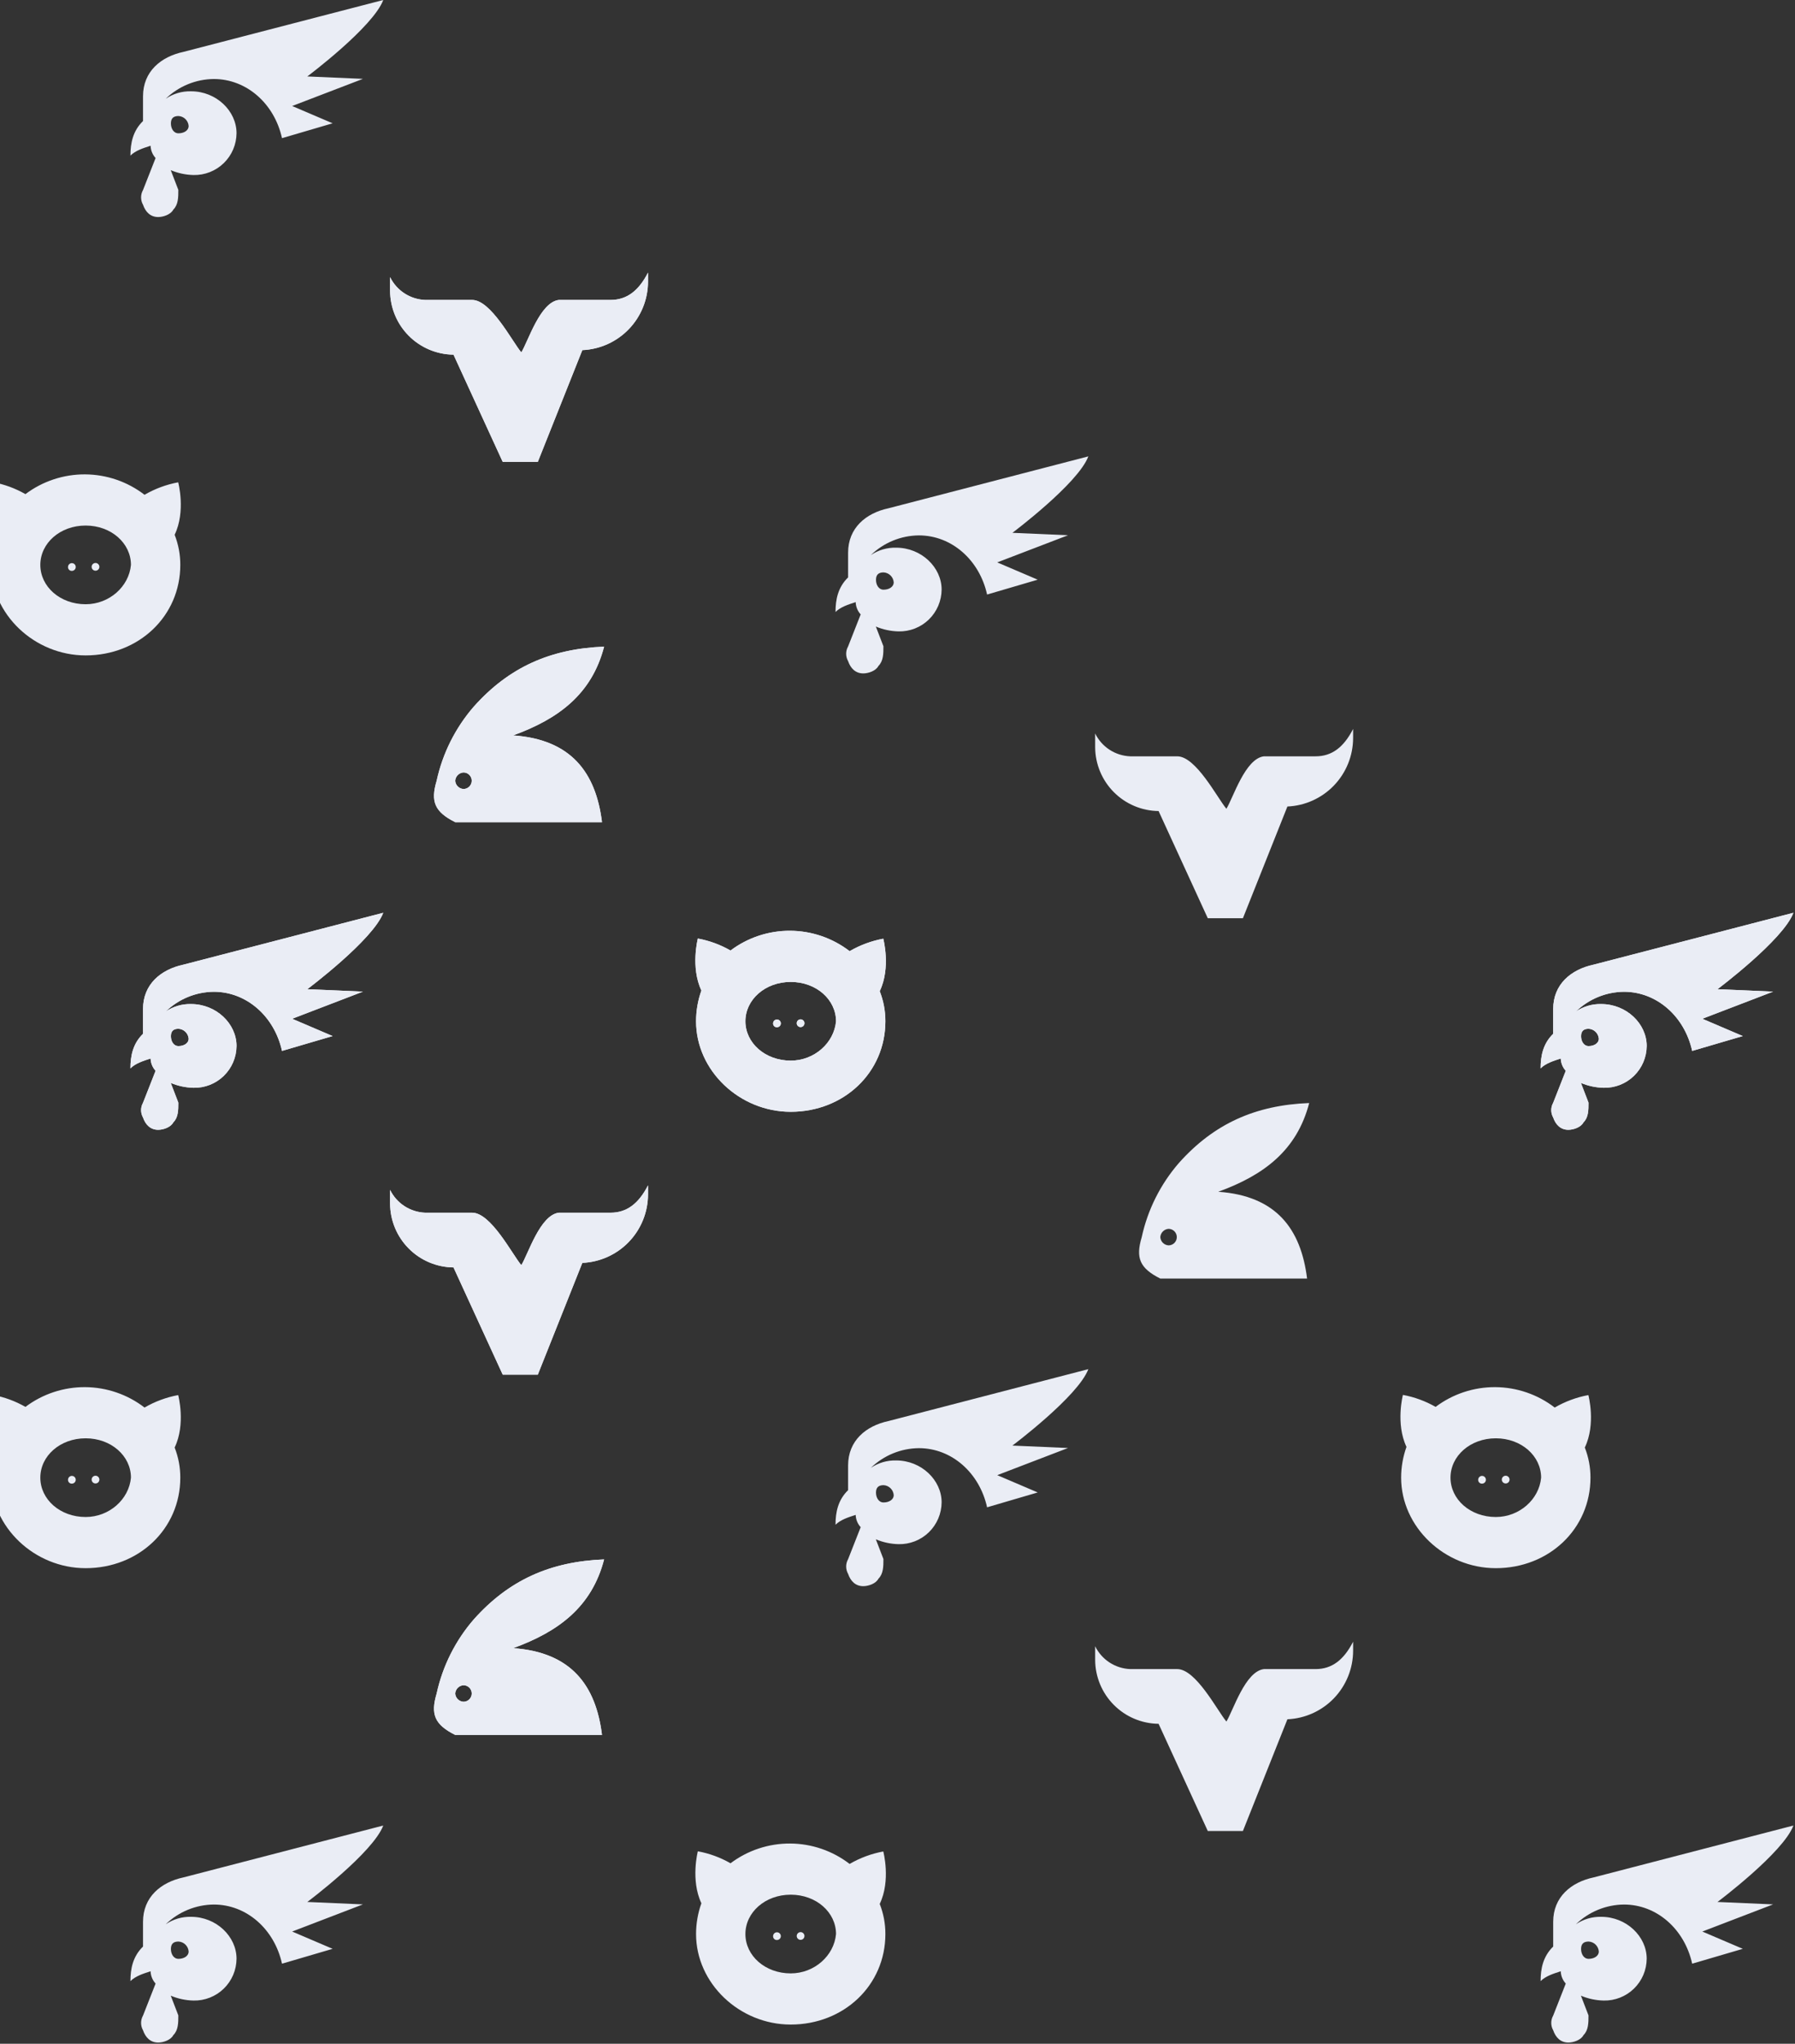 <svg width="486" height="553" viewBox="0 0 486 553" fill="none" xmlns="http://www.w3.org/2000/svg">
<rect x="0" y="0" width="486" height="553" fill="#333333" stroke="none"/>
<path d="M431.485 261.011C425.33 262.324 420.528 266.346 420.528 273.035V279.724C417.779 282.392 417.122 285.716 417.122 289.081C418.476 287.726 420.528 287.07 422.58 286.413C422.618 287.648 423.099 288.827 423.934 289.737L420.528 298.396C420.185 299.003 420.005 299.689 420.005 300.386C420.005 301.084 420.185 301.769 420.528 302.377C421.226 304.388 422.58 305.701 424.632 305.701C425.986 305.701 428.038 305.044 428.736 303.69C430.09 302.336 430.09 300.366 430.09 298.355L428.038 293.02C429.989 293.841 432.077 294.286 434.194 294.333C435.706 294.368 437.21 294.101 438.618 293.548C440.026 292.995 441.31 292.167 442.395 291.113C443.479 290.058 444.343 288.799 444.936 287.407C445.529 286.016 445.839 284.52 445.848 283.007C445.848 277.016 440.39 271.681 433.537 271.681C431.098 271.616 428.701 272.32 426.684 273.692C430.176 270.312 434.833 268.402 439.693 268.357C448.598 268.357 456.107 275.046 458.159 284.361L471.866 280.34L460.909 275.661L480.073 268.316L465.013 267.659C465.013 267.659 482.823 254.322 485.572 246.977L431.485 261.011ZM430.131 278.37C430.834 278.407 431.5 278.698 432.006 279.188C432.511 279.679 432.822 280.336 432.88 281.037C432.88 282.351 431.526 283.048 430.131 283.048C428.777 283.048 428.079 281.694 428.079 280.381C428.079 279.027 428.736 278.37 430.131 278.37Z" fill="#EAEDF5"/>
<path d="M138.939 198.982C151.251 194.513 160.233 187.809 163.563 174.972C149.016 175.541 137.8 180.536 128.292 191.183C123.296 196.933 119.83 203.85 118.215 211.294C116.55 216.858 117.645 219.662 123.254 222.466H162.993C161.328 209.015 154.625 200.077 138.939 198.982ZM125.488 213.484C124.906 213.452 124.356 213.207 123.944 212.794C123.531 212.382 123.286 211.832 123.254 211.25C123.293 210.67 123.541 210.124 123.952 209.714C124.363 209.303 124.909 209.055 125.488 209.015C126.081 209.015 126.649 209.251 127.068 209.67C127.487 210.089 127.723 210.657 127.723 211.25C127.723 211.843 127.487 212.411 127.068 212.83C126.649 213.249 126.081 213.484 125.488 213.484Z" fill="#EAEDF5"/>
<path fill-rule="evenodd" clip-rule="evenodd" d="M189.903 268.014C188.948 270.686 188.459 273.502 188.457 276.339C188.457 289.658 200.199 300.831 214.088 300.831C228.503 300.831 239.72 290.184 239.72 276.339C239.728 273.55 239.207 270.785 238.186 268.189C241.253 261.836 239.15 253.993 239.15 253.993C235.942 254.589 232.859 255.73 230.037 257.367C225.42 253.817 219.766 251.878 213.942 251.846C208.118 251.814 202.444 253.692 197.789 257.192C195.045 255.616 192.052 254.52 188.939 253.95C188.939 253.95 186.923 261.705 189.903 268.014ZM214.088 286.986C207.166 286.986 201.82 282.21 201.82 276.339C201.82 270.468 207.166 265.692 214.088 265.692C221.011 265.692 226.356 270.468 226.356 276.339C225.831 282.21 220.485 286.986 214.088 286.986ZM210.364 277.96C210.572 277.96 210.775 277.898 210.948 277.783C211.121 277.667 211.256 277.503 211.336 277.311C211.415 277.119 211.436 276.907 211.395 276.703C211.355 276.499 211.255 276.312 211.108 276.165C210.961 276.018 210.773 275.918 210.569 275.877C210.365 275.836 210.154 275.857 209.962 275.937C209.769 276.016 209.605 276.151 209.49 276.324C209.374 276.497 209.312 276.7 209.312 276.908C209.307 277.048 209.33 277.187 209.381 277.317C209.432 277.447 209.509 277.566 209.608 277.664C209.707 277.763 209.825 277.84 209.955 277.891C210.085 277.942 210.224 277.965 210.364 277.96ZM217.812 276.865C217.812 277.073 217.751 277.276 217.635 277.449C217.52 277.622 217.355 277.756 217.163 277.836C216.971 277.916 216.76 277.937 216.556 277.896C216.352 277.855 216.164 277.755 216.017 277.608C215.87 277.461 215.77 277.274 215.73 277.07C215.689 276.866 215.71 276.654 215.789 276.462C215.869 276.27 216.004 276.106 216.177 275.99C216.35 275.875 216.553 275.813 216.761 275.813C217.039 275.817 217.304 275.929 217.5 276.125C217.697 276.322 217.809 276.587 217.812 276.865Z" fill="#EAEDF5"/>
<path d="M240.582 137.523C234.426 138.836 229.625 142.858 229.625 149.547V156.236C226.875 158.903 226.219 162.227 226.219 165.592C227.573 164.238 229.625 163.582 231.677 162.925C231.715 164.16 232.196 165.339 233.031 166.249L229.625 174.908C229.282 175.515 229.102 176.201 229.102 176.898C229.102 177.596 229.282 178.281 229.625 178.888C230.322 180.899 231.677 182.212 233.729 182.212C235.083 182.212 237.135 181.556 237.832 180.202C239.187 178.847 239.187 176.878 239.187 174.867L237.135 169.532C239.086 170.353 241.174 170.798 243.29 170.845C244.803 170.879 246.306 170.612 247.714 170.059C249.122 169.506 250.406 168.679 251.491 167.624C252.576 166.57 253.44 165.31 254.033 163.919C254.626 162.527 254.936 161.032 254.945 159.519C254.945 153.527 249.487 148.193 242.634 148.193C240.195 148.128 237.798 148.831 235.781 150.203C239.273 146.823 243.929 144.914 248.789 144.869C257.694 144.869 265.204 151.558 267.256 160.873L280.962 156.851L270.005 152.173L289.17 144.828L274.109 144.171C274.109 144.171 291.919 130.834 294.669 123.488L240.582 137.523ZM239.228 154.882C239.931 154.919 240.597 155.21 241.102 155.7C241.608 156.19 241.918 156.847 241.977 157.549C241.977 158.862 240.623 159.56 239.228 159.56C237.873 159.56 237.176 158.206 237.176 156.893C237.176 155.538 237.832 154.882 239.228 154.882Z" fill="#EAEDF5"/>
<path d="M296.517 202.192V198.468C297.395 200.261 298.743 201.782 300.417 202.87C302.091 203.958 304.029 204.571 306.024 204.646H318.73C323.813 204.646 329.509 215.774 332.05 218.841C333.934 215.774 337.132 205.259 342.215 204.646H356.192C360.617 204.646 363.815 202.192 366.357 197.241V199.695C366.347 204.479 364.492 209.076 361.179 212.528C357.865 215.98 353.348 218.022 348.568 218.228L336.519 248.46H327.011L313.692 219.455C309.137 219.406 304.784 217.568 301.571 214.339C298.358 211.11 296.543 206.747 296.517 202.192Z" fill="#EAEDF5"/>
<path d="M105.613 78.704V74.98C106.492 76.772 107.84 78.294 109.514 79.382C111.188 80.469 113.126 81.083 115.121 81.157H127.827C132.91 81.157 138.605 92.286 141.147 95.353C143.031 92.286 146.229 81.771 151.312 81.157H165.288C169.714 81.157 172.912 78.704 175.453 73.753V76.206C175.443 80.991 173.589 85.588 170.275 89.04C166.962 92.492 162.445 94.534 157.665 94.74L145.616 124.972H136.108L122.789 95.967C118.234 95.917 113.88 94.08 110.667 90.851C107.455 87.621 105.639 83.259 105.613 78.704Z" fill="#EAEDF5"/>
<path d="M431.485 507.988C425.33 509.301 420.528 513.323 420.528 520.012V526.701C417.779 529.368 417.122 532.692 417.122 536.057C418.476 534.703 420.528 534.046 422.58 533.39C422.618 534.624 423.099 535.804 423.934 536.714L420.528 545.373C420.185 545.98 420.005 546.666 420.005 547.363C420.005 548.06 420.185 548.746 420.528 549.353C421.226 551.364 422.58 552.677 424.632 552.677C425.986 552.677 428.038 552.021 428.736 550.666C430.09 549.312 430.09 547.342 430.09 545.332L428.038 539.997C429.989 540.817 432.077 541.263 434.194 541.31C435.706 541.344 437.21 541.077 438.618 540.524C440.026 539.971 441.31 539.143 442.395 538.089C443.479 537.035 444.343 535.775 444.936 534.384C445.529 532.992 445.839 531.496 445.848 529.984C445.848 523.992 440.39 518.658 433.537 518.658C431.098 518.593 428.701 519.296 426.684 520.668C430.176 517.288 434.833 515.378 439.693 515.333C448.598 515.333 456.107 522.023 458.159 531.338L471.866 527.316L460.909 522.638L480.073 515.292L465.013 514.636C465.013 514.636 482.823 501.299 485.572 493.953L431.485 507.988ZM430.131 525.347C430.834 525.384 431.5 525.674 432.006 526.165C432.511 526.655 432.822 527.312 432.88 528.014C432.88 529.327 431.526 530.025 430.131 530.025C428.777 530.025 428.079 528.671 428.079 527.357C428.079 526.003 428.736 525.347 430.131 525.347Z" fill="#EAEDF5"/>
<path d="M138.939 445.958C151.251 441.489 160.233 434.786 163.563 421.948C149.016 422.518 137.8 427.513 128.292 438.16C123.296 443.909 119.83 450.826 118.215 458.27C116.55 463.835 117.645 466.639 123.254 469.443H162.993C161.328 455.992 154.625 447.054 138.939 445.958ZM125.488 460.461C124.906 460.429 124.356 460.183 123.944 459.771C123.531 459.359 123.286 458.809 123.254 458.227C123.293 457.647 123.541 457.101 123.952 456.69C124.363 456.279 124.909 456.031 125.488 455.992C126.081 455.992 126.649 456.227 127.068 456.646C127.487 457.065 127.723 457.634 127.723 458.227C127.723 458.819 127.487 459.387 127.068 459.807C126.649 460.226 126.081 460.461 125.488 460.461Z" fill="#EAEDF5"/>
<path fill-rule="evenodd" clip-rule="evenodd" d="M189.903 514.991C188.948 517.662 188.459 520.478 188.457 523.315C188.457 536.635 200.199 547.808 214.088 547.808C228.503 547.808 239.72 537.161 239.72 523.315C239.728 520.526 239.207 517.761 238.186 515.166C241.253 508.813 239.15 500.97 239.15 500.97C235.942 501.566 232.859 502.707 230.037 504.344C225.42 500.793 219.766 498.854 213.942 498.822C208.118 498.791 202.444 500.669 197.789 504.169C195.045 502.593 192.052 501.496 188.939 500.926C188.939 500.926 186.923 508.681 189.903 514.991ZM214.088 533.962C207.166 533.962 201.82 529.187 201.82 523.315C201.82 517.444 207.166 512.668 214.088 512.668C221.011 512.668 226.356 517.444 226.356 523.315C225.831 529.187 220.485 533.962 214.088 533.962ZM210.364 524.936C210.572 524.936 210.775 524.875 210.948 524.759C211.121 524.644 211.256 524.48 211.336 524.287C211.415 524.095 211.436 523.884 211.395 523.68C211.355 523.476 211.255 523.289 211.108 523.141C210.961 522.994 210.773 522.894 210.569 522.854C210.365 522.813 210.154 522.834 209.962 522.913C209.769 522.993 209.605 523.128 209.49 523.301C209.374 523.474 209.312 523.677 209.312 523.885C209.307 524.025 209.33 524.164 209.381 524.294C209.432 524.424 209.509 524.542 209.608 524.641C209.707 524.74 209.825 524.817 209.955 524.868C210.085 524.919 210.224 524.942 210.364 524.936ZM217.812 523.841C217.812 524.049 217.751 524.252 217.635 524.425C217.52 524.598 217.355 524.733 217.163 524.813C216.971 524.892 216.76 524.913 216.556 524.873C216.352 524.832 216.164 524.732 216.017 524.585C215.87 524.438 215.77 524.25 215.73 524.046C215.689 523.842 215.71 523.631 215.789 523.439C215.869 523.247 216.004 523.082 216.177 522.967C216.35 522.851 216.553 522.79 216.761 522.79C217.039 522.793 217.304 522.905 217.5 523.102C217.697 523.298 217.809 523.563 217.812 523.841Z" fill="#EAEDF5"/>
<path d="M431.485 261.011C425.33 262.324 420.528 266.346 420.528 273.035V279.724C417.779 282.392 417.122 285.716 417.122 289.081C418.476 287.726 420.528 287.07 422.58 286.413C422.618 287.648 423.099 288.827 423.934 289.737L420.528 298.396C420.185 299.003 420.005 299.689 420.005 300.386C420.005 301.084 420.185 301.769 420.528 302.377C421.226 304.388 422.58 305.701 424.632 305.701C425.986 305.701 428.038 305.044 428.736 303.69C430.09 302.336 430.09 300.366 430.09 298.355L428.038 293.02C429.989 293.841 432.077 294.286 434.194 294.333C435.706 294.368 437.21 294.101 438.618 293.548C440.026 292.995 441.31 292.167 442.395 291.113C443.479 290.058 444.343 288.799 444.936 287.407C445.529 286.016 445.839 284.52 445.848 283.007C445.848 277.016 440.39 271.681 433.537 271.681C431.098 271.616 428.701 272.32 426.684 273.692C430.176 270.312 434.833 268.402 439.693 268.357C448.598 268.357 456.107 275.046 458.159 284.361L471.866 280.34L460.909 275.661L480.073 268.316L465.013 267.659C465.013 267.659 482.823 254.322 485.572 246.977L431.485 261.011ZM430.131 278.37C430.834 278.407 431.5 278.698 432.006 279.188C432.511 279.679 432.822 280.336 432.88 281.037C432.88 282.351 431.526 283.048 430.131 283.048C428.777 283.048 428.079 281.694 428.079 280.381C428.079 279.027 428.736 278.37 430.131 278.37Z" fill="#EAEDF5"/>
<path d="M329.842 322.47C342.154 318.001 351.136 311.298 354.466 298.46C339.92 299.03 328.703 304.024 319.195 314.671C314.199 320.421 310.733 327.338 309.118 334.782C307.453 340.346 308.549 343.151 314.157 345.955H353.896C352.231 332.504 345.528 323.566 329.842 322.47ZM316.391 336.973C315.809 336.941 315.259 336.695 314.847 336.283C314.435 335.87 314.189 335.32 314.157 334.738C314.196 334.158 314.444 333.613 314.855 333.202C315.266 332.791 315.812 332.543 316.391 332.504C316.984 332.504 317.552 332.739 317.971 333.158C318.391 333.577 318.626 334.146 318.626 334.738C318.626 335.331 318.391 335.899 317.971 336.318C317.552 336.737 316.984 336.973 316.391 336.973Z" fill="#EAEDF5"/>
<path d="M240.582 384.5C234.426 385.813 229.625 389.834 229.625 396.523V403.212C226.875 405.88 226.219 409.204 226.219 412.569C227.573 411.215 229.625 410.558 231.677 409.902C231.715 411.136 232.196 412.316 233.031 413.226L229.625 421.884C229.282 422.492 229.102 423.177 229.102 423.875C229.102 424.572 229.282 425.258 229.625 425.865C230.322 427.876 231.677 429.189 233.729 429.189C235.083 429.189 237.135 428.532 237.832 427.178C239.187 425.824 239.187 423.854 239.187 421.843L237.135 416.508C239.086 417.329 241.174 417.775 243.29 417.822C244.803 417.856 246.306 417.589 247.714 417.036C249.122 416.483 250.406 415.655 251.491 414.601C252.576 413.547 253.44 412.287 254.033 410.895C254.626 409.504 254.936 408.008 254.945 406.495C254.945 400.504 249.487 395.169 242.634 395.169C240.195 395.105 237.798 395.808 235.781 397.18C239.273 393.8 243.929 391.89 248.789 391.845C257.694 391.845 265.204 398.534 267.256 407.85L280.962 403.828L270.005 399.15L289.17 391.804L274.109 391.148C274.109 391.148 291.919 377.81 294.669 370.465L240.582 384.5ZM239.228 401.858C239.931 401.895 240.597 402.186 241.102 402.677C241.608 403.167 241.918 403.824 241.977 404.526C241.977 405.839 240.623 406.536 239.228 406.536C237.873 406.536 237.176 405.182 237.176 403.869C237.176 402.515 237.832 401.858 239.228 401.858Z" fill="#EAEDF5"/>
<path d="M296.517 449.169V445.444C297.395 447.237 298.743 448.759 300.417 449.846C302.091 450.934 304.029 451.548 306.024 451.622H318.73C323.813 451.622 329.509 462.751 332.05 465.818C333.934 462.751 337.132 452.236 342.215 451.622H356.192C360.617 451.622 363.815 449.169 366.357 444.218V446.671C366.347 451.456 364.492 456.053 361.179 459.505C357.865 462.957 353.348 464.998 348.568 465.205L336.519 495.436H327.011L313.692 466.431C309.137 466.382 304.784 464.545 301.571 461.316C298.358 458.086 296.543 453.724 296.517 449.169Z" fill="#EAEDF5"/>
<path fill-rule="evenodd" clip-rule="evenodd" d="M380.806 391.502C379.851 394.174 379.362 396.99 379.36 399.827C379.36 413.147 391.102 424.319 404.992 424.319C419.407 424.319 430.623 413.672 430.623 399.827C430.631 397.038 430.111 394.273 429.089 391.678C432.156 385.325 430.053 377.482 430.053 377.482C426.845 378.078 423.763 379.219 420.94 380.855C416.323 377.305 410.67 375.366 404.846 375.334C399.022 375.302 393.348 377.18 388.693 380.68C385.948 379.104 382.955 378.008 379.842 377.438C379.842 377.438 377.827 385.193 380.806 391.502ZM404.992 410.474C398.069 410.474 392.724 405.698 392.724 399.827C392.724 393.956 398.069 389.18 404.992 389.18C411.914 389.18 417.26 393.956 417.26 399.827C416.734 405.698 411.388 410.474 404.992 410.474ZM401.267 401.448C401.475 401.448 401.679 401.387 401.852 401.271C402.024 401.155 402.159 400.991 402.239 400.799C402.318 400.607 402.339 400.395 402.299 400.191C402.258 399.988 402.158 399.8 402.011 399.653C401.864 399.506 401.676 399.406 401.472 399.365C401.268 399.325 401.057 399.346 400.865 399.425C400.673 399.505 400.509 399.64 400.393 399.812C400.277 399.985 400.216 400.189 400.216 400.397C400.21 400.536 400.234 400.676 400.284 400.806C400.335 400.936 400.413 401.054 400.511 401.153C400.61 401.251 400.728 401.329 400.858 401.38C400.989 401.43 401.128 401.454 401.267 401.448H401.267ZM408.716 400.353C408.716 400.561 408.654 400.764 408.539 400.937C408.423 401.11 408.259 401.245 408.067 401.324C407.875 401.404 407.663 401.425 407.459 401.384C407.255 401.344 407.068 401.244 406.921 401.096C406.774 400.949 406.673 400.762 406.633 400.558C406.592 400.354 406.613 400.143 406.693 399.95C406.772 399.758 406.907 399.594 407.08 399.479C407.253 399.363 407.456 399.301 407.664 399.301C407.942 399.305 408.207 399.417 408.404 399.613C408.6 399.81 408.712 400.075 408.716 400.353Z" fill="#EAEDF5"/>
<path d="M105.613 325.68V321.956C106.492 323.749 107.84 325.27 109.514 326.358C111.188 327.446 113.126 328.06 115.121 328.134H127.827C132.91 328.134 138.605 339.263 141.147 342.33C143.031 339.263 146.229 328.747 151.312 328.134H165.288C169.714 328.134 172.912 325.68 175.453 320.729V323.183C175.443 327.968 173.589 332.565 170.275 336.017C166.962 339.469 162.445 341.51 157.665 341.716L145.616 371.948H136.108L122.789 342.943C118.234 342.894 113.88 341.057 110.667 337.827C107.455 334.598 105.639 330.235 105.613 325.68Z" fill="#EAEDF5"/>
<path fill-rule="evenodd" clip-rule="evenodd" d="M189.903 268.014C188.948 270.686 188.459 273.501 188.457 276.339C188.457 289.658 200.199 300.831 214.088 300.831C228.503 300.831 239.72 290.184 239.72 276.339C239.728 273.55 239.207 270.784 238.186 268.189C241.253 261.836 239.15 253.993 239.15 253.993C235.942 254.589 232.859 255.73 230.037 257.367C225.42 253.817 219.766 251.877 213.942 251.846C208.118 251.814 202.444 253.692 197.789 257.192C195.045 255.616 192.052 254.519 188.939 253.949C188.939 253.949 186.923 261.705 189.903 268.014ZM214.088 286.985C207.166 286.985 201.82 282.21 201.82 276.339C201.82 270.467 207.166 265.692 214.088 265.692C221.011 265.692 226.356 270.467 226.356 276.339C225.831 282.21 220.485 286.985 214.088 286.985ZM210.364 277.96C210.572 277.96 210.775 277.898 210.948 277.782C211.121 277.667 211.256 277.503 211.336 277.311C211.415 277.118 211.436 276.907 211.395 276.703C211.355 276.499 211.255 276.312 211.108 276.165C210.961 276.018 210.773 275.917 210.569 275.877C210.365 275.836 210.154 275.857 209.962 275.937C209.769 276.016 209.605 276.151 209.49 276.324C209.374 276.497 209.312 276.7 209.312 276.908C209.307 277.048 209.33 277.187 209.381 277.317C209.432 277.447 209.509 277.565 209.608 277.664C209.707 277.763 209.825 277.84 209.955 277.891C210.085 277.942 210.224 277.965 210.364 277.96ZM217.812 276.864C217.812 277.072 217.751 277.276 217.635 277.449C217.52 277.621 217.355 277.756 217.163 277.836C216.971 277.915 216.76 277.936 216.556 277.896C216.352 277.855 216.164 277.755 216.017 277.608C215.87 277.461 215.77 277.273 215.73 277.069C215.689 276.866 215.71 276.654 215.789 276.462C215.869 276.27 216.004 276.106 216.177 275.99C216.35 275.874 216.553 275.813 216.761 275.813C217.039 275.817 217.304 275.929 217.5 276.125C217.697 276.321 217.809 276.587 217.812 276.864Z" fill="#EAEDF5"/>
<path d="M138.939 198.982C151.251 194.513 160.233 187.809 163.563 174.972C149.016 175.541 137.8 180.536 128.292 191.183C123.296 196.933 119.83 203.85 118.215 211.294C116.55 216.858 117.645 219.662 123.254 222.466H162.993C161.328 209.015 154.625 200.077 138.939 198.982ZM125.488 213.484C124.906 213.452 124.356 213.207 123.944 212.794C123.531 212.382 123.286 211.832 123.254 211.25C123.293 210.67 123.541 210.124 123.952 209.714C124.363 209.303 124.909 209.055 125.488 209.015C126.081 209.015 126.649 209.251 127.068 209.67C127.487 210.089 127.723 210.657 127.723 211.25C127.723 211.843 127.487 212.411 127.068 212.83C126.649 213.249 126.081 213.484 125.488 213.484Z" fill="#EAEDF5"/>
<path d="M49.678 261.011C43.523 262.324 38.722 266.346 38.722 273.035V279.724C35.972 282.392 35.315 285.716 35.315 289.081C36.67 287.726 38.721 287.07 40.773 286.413C40.812 287.648 41.292 288.827 42.128 289.737L38.722 298.396C38.379 299.003 38.198 299.689 38.198 300.386C38.198 301.084 38.379 301.769 38.722 302.377C39.419 304.388 40.773 305.701 42.825 305.701C44.18 305.701 46.231 305.044 46.929 303.69C48.283 302.336 48.283 300.366 48.283 298.355L46.231 293.02C48.183 293.841 50.271 294.286 52.387 294.333C53.899 294.368 55.403 294.101 56.811 293.548C58.219 292.995 59.503 292.167 60.588 291.113C61.673 290.058 62.537 288.799 63.13 287.407C63.723 286.016 64.033 284.52 64.041 283.007C64.041 277.016 58.584 271.681 51.73 271.681C49.292 271.616 46.894 272.32 44.877 273.692C48.369 270.312 53.026 268.402 57.886 268.357C66.791 268.357 74.301 275.046 76.353 284.361L90.059 280.34L79.102 275.661L98.266 268.316L83.206 267.659C83.206 267.659 101.016 254.322 103.766 246.977L49.678 261.011ZM48.324 278.37C49.028 278.407 49.694 278.698 50.199 279.188C50.705 279.679 51.015 280.336 51.074 281.037C51.074 282.351 49.719 283.048 48.324 283.048C46.97 283.048 46.272 281.694 46.272 280.381C46.272 279.027 46.929 278.37 48.324 278.37Z" fill="#EAEDF5"/>
<path d="M49.678 14.035C43.523 15.348 38.722 19.369 38.722 26.059V32.748C35.972 35.415 35.315 38.739 35.315 42.104C36.67 40.75 38.721 40.093 40.773 39.437C40.812 40.671 41.292 41.851 42.128 42.761L38.722 51.419C38.379 52.027 38.198 52.712 38.198 53.41C38.198 54.107 38.379 54.793 38.722 55.4C39.419 57.411 40.773 58.724 42.825 58.724C44.18 58.724 46.231 58.068 46.929 56.713C48.283 55.359 48.283 53.389 48.283 51.379L46.231 46.044C48.183 46.864 50.271 47.31 52.387 47.357C53.899 47.391 55.403 47.124 56.811 46.571C58.219 46.018 59.503 45.19 60.588 44.136C61.673 43.082 62.537 41.822 63.13 40.431C63.723 39.039 64.033 37.543 64.041 36.031C64.041 30.039 58.584 24.704 51.73 24.704C49.292 24.64 46.894 25.343 44.877 26.715C48.369 23.335 53.026 21.425 57.886 21.38C66.791 21.38 74.301 28.069 76.353 37.385L90.059 33.363L79.102 28.685L98.266 21.339L83.206 20.683C83.206 20.683 101.016 7.346 103.766 0L49.678 14.035ZM48.324 31.393C49.028 31.431 49.694 31.721 50.199 32.212C50.705 32.702 51.015 33.359 51.074 34.061C51.074 35.374 49.719 36.072 48.324 36.072C46.97 36.072 46.272 34.717 46.272 33.404C46.272 32.05 46.929 31.393 48.324 31.393Z" fill="#EAEDF5"/>
<path d="M105.613 78.704V74.98C106.492 76.772 107.84 78.294 109.514 79.382C111.188 80.469 113.126 81.083 115.121 81.157H127.827C132.91 81.157 138.605 92.286 141.147 95.353C143.031 92.286 146.229 81.771 151.312 81.157H165.288C169.714 81.157 172.912 78.704 175.453 73.753V76.206C175.443 80.991 173.589 85.588 170.275 89.04C166.962 92.492 162.445 94.534 157.665 94.74L145.616 124.972H136.108L122.789 95.967C118.234 95.917 113.88 94.08 110.667 90.851C107.455 87.621 105.639 83.259 105.613 78.704Z" fill="#EAEDF5"/>
<path fill-rule="evenodd" clip-rule="evenodd" d="M-1.001 144.526C-1.955 147.197 -2.444 150.013 -2.447 152.85C-2.447 166.17 9.296 177.342 23.185 177.342C37.6 177.342 48.816 166.696 48.816 152.85C48.824 150.061 48.304 147.296 47.283 144.701C50.35 138.348 48.247 130.505 48.247 130.505C45.038 131.101 41.956 132.242 39.133 133.879C34.516 130.328 28.863 128.389 23.039 128.357C17.215 128.326 11.541 130.204 6.886 133.703C4.142 132.128 1.149 131.031 -1.964 130.461C-1.964 130.461 -3.98 138.216 -1.001 144.526ZM23.185 163.497C16.262 163.497 10.917 158.721 10.917 152.85C10.917 146.979 16.262 142.203 23.185 142.203C30.108 142.203 35.453 146.979 35.453 152.85C34.927 158.721 29.582 163.497 23.185 163.497V163.497ZM19.461 154.471C19.669 154.471 19.872 154.41 20.045 154.294C20.218 154.179 20.353 154.014 20.432 153.822C20.512 153.63 20.532 153.419 20.492 153.215C20.451 153.011 20.351 152.823 20.204 152.676C20.057 152.529 19.87 152.429 19.666 152.389C19.462 152.348 19.25 152.369 19.058 152.448C18.866 152.528 18.702 152.663 18.586 152.836C18.471 153.009 18.409 153.212 18.409 153.42C18.404 153.559 18.427 153.699 18.478 153.829C18.529 153.959 18.606 154.077 18.705 154.176C18.803 154.275 18.922 154.352 19.052 154.403C19.182 154.454 19.321 154.477 19.461 154.471V154.471ZM26.909 153.376C26.909 153.584 26.848 153.787 26.732 153.96C26.616 154.133 26.452 154.268 26.26 154.348C26.068 154.427 25.857 154.448 25.652 154.407C25.448 154.367 25.261 154.267 25.114 154.12C24.967 153.973 24.867 153.785 24.826 153.581C24.786 153.377 24.806 153.166 24.886 152.974C24.966 152.782 25.1 152.617 25.273 152.502C25.446 152.386 25.65 152.324 25.858 152.324C26.135 152.328 26.401 152.44 26.597 152.637C26.793 152.833 26.905 153.098 26.909 153.376V153.376Z" fill="#EAEDF5"/>
<path d="M138.939 445.958C151.251 441.489 160.233 434.786 163.563 421.948C149.016 422.518 137.8 427.513 128.292 438.16C123.296 443.909 119.83 450.826 118.215 458.27C116.55 463.835 117.645 466.639 123.254 469.443H162.993C161.328 455.992 154.625 447.054 138.939 445.958ZM125.488 460.461C124.906 460.429 124.356 460.183 123.944 459.771C123.531 459.359 123.286 458.809 123.254 458.227C123.293 457.647 123.541 457.101 123.952 456.69C124.363 456.279 124.909 456.031 125.488 455.992C126.081 455.992 126.649 456.227 127.068 456.646C127.487 457.065 127.723 457.634 127.723 458.227C127.723 458.819 127.487 459.387 127.068 459.807C126.649 460.226 126.081 460.461 125.488 460.461Z" fill="#EAEDF5"/>
<path d="M49.678 507.988C43.523 509.301 38.722 513.323 38.722 520.012V526.701C35.972 529.368 35.315 532.692 35.315 536.057C36.67 534.703 38.721 534.046 40.773 533.39C40.812 534.624 41.292 535.804 42.128 536.714L38.722 545.373C38.379 545.98 38.198 546.666 38.198 547.363C38.198 548.06 38.379 548.746 38.722 549.353C39.419 551.364 40.773 552.677 42.825 552.677C44.18 552.677 46.231 552.021 46.929 550.666C48.283 549.312 48.283 547.342 48.283 545.332L46.231 539.997C48.183 540.817 50.271 541.263 52.387 541.31C53.899 541.344 55.403 541.077 56.811 540.524C58.219 539.971 59.503 539.143 60.588 538.089C61.673 537.035 62.537 535.775 63.13 534.384C63.723 532.992 64.033 531.496 64.041 529.984C64.041 523.992 58.584 518.658 51.73 518.658C49.292 518.593 46.894 519.296 44.877 520.668C48.369 517.288 53.026 515.378 57.886 515.333C66.791 515.333 74.301 522.023 76.353 531.338L90.059 527.316L79.102 522.638L98.266 515.292L83.206 514.636C83.206 514.636 101.016 501.299 103.766 493.953L49.678 507.988ZM48.324 525.347C49.028 525.384 49.694 525.674 50.199 526.165C50.705 526.655 51.015 527.312 51.074 528.014C51.074 529.327 49.719 530.025 48.324 530.025C46.97 530.025 46.272 528.671 46.272 527.357C46.272 526.003 46.929 525.347 48.324 525.347Z" fill="#EAEDF5"/>
<path d="M49.678 261.011C43.523 262.324 38.722 266.346 38.722 273.035V279.724C35.972 282.392 35.315 285.716 35.315 289.081C36.67 287.726 38.721 287.07 40.773 286.413C40.812 287.648 41.292 288.827 42.128 289.737L38.722 298.396C38.379 299.003 38.198 299.689 38.198 300.386C38.198 301.084 38.379 301.769 38.722 302.377C39.419 304.388 40.773 305.701 42.825 305.701C44.18 305.701 46.231 305.044 46.929 303.69C48.283 302.336 48.283 300.366 48.283 298.355L46.231 293.02C48.183 293.841 50.271 294.286 52.387 294.333C53.899 294.368 55.403 294.101 56.811 293.548C58.219 292.995 59.503 292.167 60.588 291.113C61.673 290.058 62.537 288.799 63.13 287.407C63.723 286.016 64.033 284.52 64.041 283.007C64.041 277.016 58.584 271.681 51.73 271.681C49.292 271.616 46.894 272.32 44.877 273.692C48.369 270.312 53.026 268.402 57.886 268.357C66.791 268.357 74.301 275.046 76.353 284.361L90.059 280.34L79.102 275.661L98.266 268.316L83.206 267.659C83.206 267.659 101.016 254.322 103.766 246.977L49.678 261.011ZM48.324 278.37C49.028 278.407 49.694 278.698 50.199 279.188C50.705 279.679 51.015 280.336 51.074 281.037C51.074 282.351 49.719 283.048 48.324 283.048C46.97 283.048 46.272 281.694 46.272 280.381C46.272 279.027 46.929 278.37 48.324 278.37Z" fill="#EAEDF5"/>
<path d="M105.613 325.68V321.956C106.492 323.749 107.84 325.27 109.514 326.358C111.188 327.446 113.126 328.06 115.121 328.134H127.827C132.91 328.134 138.605 339.263 141.147 342.33C143.031 339.263 146.229 328.747 151.312 328.134H165.288C169.714 328.134 172.912 325.68 175.453 320.729V323.183C175.443 327.968 173.589 332.565 170.275 336.017C166.962 339.469 162.445 341.51 157.665 341.716L145.616 371.948H136.108L122.789 342.943C118.234 342.894 113.88 341.057 110.667 337.827C107.455 334.598 105.639 330.235 105.613 325.68Z" fill="#EAEDF5"/>
<path fill-rule="evenodd" clip-rule="evenodd" d="M-1.001 391.502C-1.955 394.174 -2.444 396.99 -2.447 399.827C-2.447 413.147 9.296 424.319 23.185 424.319C37.6 424.319 48.816 413.672 48.816 399.827C48.824 397.038 48.304 394.273 47.283 391.678C50.35 385.325 48.247 377.482 48.247 377.482C45.038 378.078 41.956 379.219 39.133 380.855C34.516 377.305 28.863 375.366 23.039 375.334C17.215 375.302 11.541 377.18 6.886 380.68C4.142 379.104 1.149 378.008 -1.964 377.438C-1.964 377.438 -3.98 385.193 -1.001 391.502ZM23.185 410.474C16.262 410.474 10.917 405.698 10.917 399.827C10.917 393.956 16.262 389.18 23.185 389.18C30.108 389.18 35.453 393.956 35.453 399.827C34.927 405.698 29.582 410.474 23.185 410.474ZM19.461 401.448C19.669 401.448 19.872 401.387 20.045 401.271C20.218 401.155 20.353 400.991 20.432 400.799C20.512 400.607 20.532 400.395 20.492 400.191C20.451 399.988 20.351 399.8 20.204 399.653C20.057 399.506 19.87 399.406 19.666 399.365C19.462 399.325 19.25 399.346 19.058 399.425C18.866 399.505 18.702 399.64 18.586 399.812C18.471 399.985 18.409 400.189 18.409 400.397C18.404 400.536 18.427 400.675 18.478 400.806C18.529 400.936 18.606 401.054 18.705 401.153C18.803 401.251 18.922 401.329 19.052 401.38C19.182 401.43 19.321 401.454 19.461 401.448ZM26.909 400.353C26.909 400.561 26.848 400.764 26.732 400.937C26.616 401.11 26.452 401.245 26.26 401.324C26.068 401.404 25.857 401.425 25.652 401.384C25.448 401.344 25.261 401.244 25.114 401.096C24.967 400.949 24.867 400.762 24.826 400.558C24.786 400.354 24.806 400.143 24.886 399.95C24.966 399.758 25.1 399.594 25.273 399.479C25.446 399.363 25.65 399.301 25.858 399.301C26.135 399.305 26.401 399.417 26.597 399.613C26.793 399.81 26.905 400.075 26.909 400.353Z" fill="#EAEDF5"/>
</svg>
